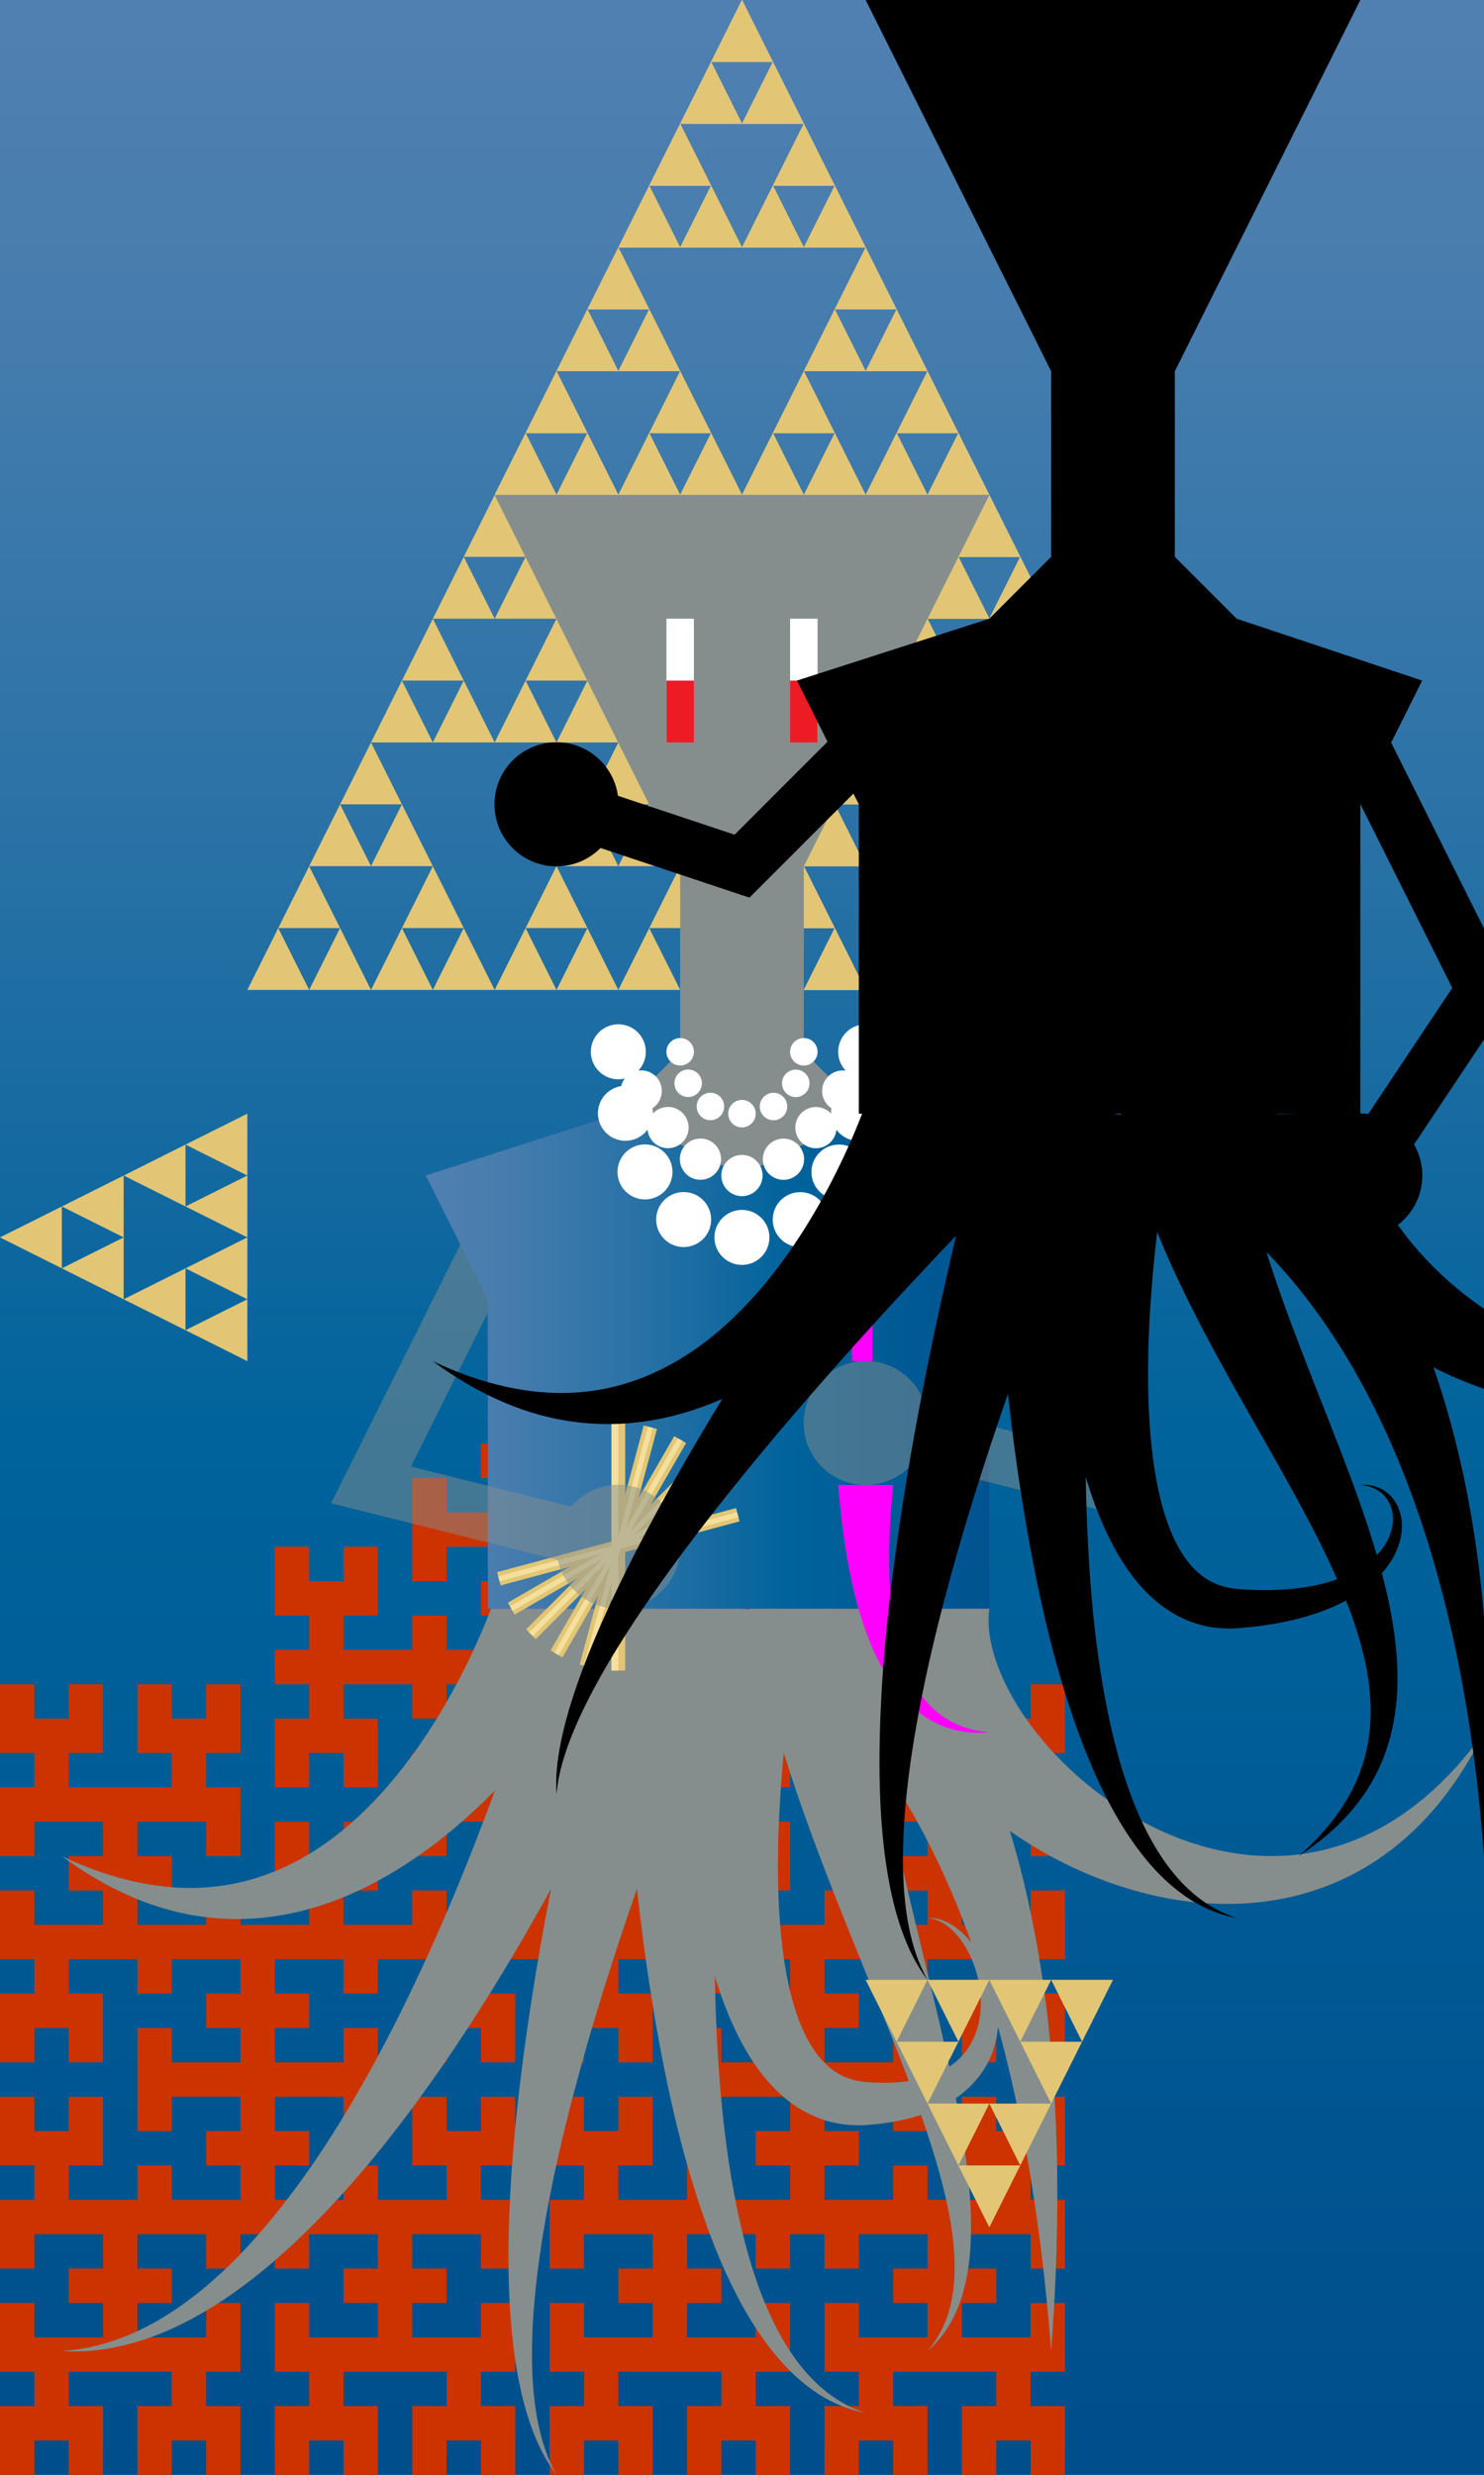 <?xml version="1.0" encoding="utf-8"?>
<!-- Generator: Adobe Illustrator 15.0.0, SVG Export Plug-In  -->
<!DOCTYPE svg PUBLIC "-//W3C//DTD SVG 1.1//EN" "http://www.w3.org/Graphics/SVG/1.1/DTD/svg11.dtd">
<svg version="1.1"
	 xmlns="http://www.w3.org/2000/svg" xmlns:xlink="http://www.w3.org/1999/xlink" xmlns:a="http://ns.adobe.com/AdobeSVGViewerExtensions/3.0/"
	 x="0px" y="0px" width="216px" height="360px" viewBox="0 28.8 216 360"
	 overflow="visible" enable-background="new 0 28.8 216 360" xml:space="preserve">
<defs>
</defs>
<filter  filterUnits="objectBoundingBox" id="shadow">
	<feGaussianBlur  stdDeviation="2" result="blur" in="SourceAlpha"></feGaussianBlur>
	<feOffset  dy="1" dx="0" result="offsetBlurredAlpha" in="blur"></feOffset>
	<feMerge>
		<feMergeNode  in="offsetBlurredAlpha"></feMergeNode>
		<feMergeNode  in="SourceGraphic"></feMergeNode>
	</feMerge>
</filter>
<filter  id="AI_GaussianBlur_4">
	<feGaussianBlur  stdDeviation="4"></feGaussianBlur>
</filter>
<g>
	<linearGradient id="SVGID_1_" gradientUnits="userSpaceOnUse" x1="107.999" y1="28.8" x2="107.999" y2="388.8">
		<stop  offset="0" style="stop-color:#5080B1"/>
		<stop  offset="0.118" style="stop-color:#477DAE"/>
		<stop  offset="0.314" style="stop-color:#2D73A7"/>
		<stop  offset="0.562" style="stop-color:#04649C"/>
		<stop  offset="0.584" style="stop-color:#00639B"/>
		<stop  offset="1" style="stop-color:#004E8C"/>
	</linearGradient>
	<rect y="28.8" fill="url(#SVGID_1_)" width="216" height="360"/>
	<linearGradient id="SVGID_2_" gradientUnits="userSpaceOnUse" x1="107.999" y1="28.8" x2="107.999" y2="388.8">
		<stop  offset="0" style="stop-color:#5080B1"/>
		<stop  offset="0.118" style="stop-color:#477DAE"/>
		<stop  offset="0.314" style="stop-color:#2D73A7"/>
		<stop  offset="0.562" style="stop-color:#04649C"/>
		<stop  offset="0.584" style="stop-color:#00639B"/>
		<stop  offset="1" style="stop-color:#004E8C"/>
	</linearGradient>
	<rect y="28.8" fill="url(#SVGID_2_)" width="216" height="360"/>
</g>
<polygon fill-rule="evenodd" clip-rule="evenodd" fill="#CC3300" points="75,232.8 80,232.8 80,238.8 85,238.8 85,243.8 80,243.8 
	80,248.8 90,248.8 90,243.8 95,243.8 95,258.8 90,258.8 90,253.8 80,253.8 80,258.8 85,258.8 85,263.8 80,263.8 80,268.8 90,268.8 
	90,263.8 95,263.8 95,268.8 105,268.8 105,263.8 100,263.8 100,253.8 105,253.8 105,258.8 110,258.8 110,253.8 115,253.8 115,263.8 
	110,263.8 110,268.8 115,268.8 115,273.8 110,273.8 110,278.8 115,278.8 115,288.8 110,288.8 110,283.8 105,283.8 105,288.8 
	100,288.8 100,278.8 105,278.8 105,273.8 95,273.8 95,278.8 90,278.8 90,273.8 80,273.8 80,278.8 85,278.8 85,283.8 80,283.8 
	80,288.8 90,288.8 90,283.8 95,283.8 95,298.8 90,298.8 90,293.8 80,293.8 80,298.8 85,298.8 85,303.8 80,303.8 80,308.8 90,308.8 
	90,303.8 95,303.8 95,308.8 105,308.8 105,303.8 100,303.8 100,293.8 105,293.8 105,298.8 110,298.8 110,293.8 115,293.8 115,303.8 
	110,303.8 110,308.8 120,308.8 120,303.8 125,303.8 125,308.8 135,308.8 135,303.8 130,303.8 130,298.8 135,298.8 135,293.8 
	125,293.8 125,298.8 120,298.8 120,288.8 125,288.8 125,283.8 120,283.8 120,273.8 125,273.8 125,278.8 130,278.8 130,273.8 
	135,273.8 135,283.8 130,283.8 130,288.8 145,288.8 145,283.8 140,283.8 140,273.8 145,273.8 145,278.8 150,278.8 150,273.8 
	155,273.8 155,283.8 150,283.8 150,288.8 155,288.8 155,298.8 150,298.8 150,293.8 140,293.8 140,298.8 145,298.8 145,303.8 
	140,303.8 140,308.8 150,308.8 150,303.8 155,303.8 155,313.8 150,313.8 150,318.8 155,318.8 155,328.8 150,328.8 150,323.8 
	145,323.8 145,328.8 140,328.8 140,318.8 145,318.8 145,313.8 135,313.8 135,318.8 130,318.8 130,313.8 120,313.8 120,318.8 
	125,318.8 125,323.8 120,323.8 120,328.8 130,328.8 130,323.8 135,323.8 135,338.8 130,338.8 130,333.8 120,333.8 120,338.8 
	125,338.8 125,343.8 120,343.8 120,348.8 130,348.8 130,343.8 135,343.8 135,348.8 145,348.8 145,343.8 140,343.8 140,333.8 
	145,333.8 145,338.8 150,338.8 150,333.8 155,333.8 155,343.8 150,343.8 150,348.8 155,348.8 155,358.8 150,358.8 150,353.8 
	140,353.8 140,358.8 145,358.8 145,363.8 140,363.8 140,368.8 150,368.8 150,363.8 155,363.8 155,373.8 150,373.8 150,378.8 
	155,378.8 155,388.8 150,388.8 150,383.8 145,383.8 145,388.8 140,388.8 140,378.8 145,378.8 145,373.8 130,373.8 130,378.8 
	135,378.8 135,388.8 130,388.8 130,383.8 125,383.8 125,388.8 120,388.8 120,378.8 125,378.8 125,373.8 120,373.8 120,363.8 
	125,363.8 125,368.8 135,368.8 135,363.8 130,363.8 130,358.8 135,358.8 135,353.8 125,353.8 125,358.8 120,358.8 120,353.8 
	115,353.8 115,358.8 110,358.8 110,353.8 100,353.8 100,358.8 105,358.8 105,363.8 100,363.8 100,368.8 110,368.8 110,363.8 
	115,363.8 115,373.8 110,373.8 110,378.8 115,378.8 115,388.8 110,388.8 110,383.8 105,383.8 105,388.8 100,388.8 100,378.8 
	105,378.8 105,373.8 90,373.8 90,378.8 95,378.8 95,388.8 90,388.8 90,383.8 85,383.8 85,388.8 80,388.8 80,378.8 85,378.8 
	85,373.8 80,373.8 80,363.8 85,363.8 85,368.8 95,368.8 95,363.8 90,363.8 90,358.8 95,358.8 95,353.8 85,353.8 85,358.8 80,358.8 
	80,348.8 85,348.8 85,343.8 80,343.8 80,333.8 85,333.8 85,338.8 90,338.8 90,333.8 95,333.8 95,343.8 90,343.8 90,348.8 100,348.8 
	100,343.8 105,343.8 105,348.8 115,348.8 115,343.8 110,343.8 110,338.8 115,338.8 115,333.8 105,333.8 105,338.8 100,338.8 
	100,323.8 105,323.8 105,328.8 115,328.8 115,323.8 110,323.8 110,318.8 115,318.8 115,313.8 105,313.8 105,318.8 100,318.8 
	100,313.8 90,313.8 90,318.8 95,318.8 95,328.8 90,328.8 90,323.8 85,323.8 85,328.8 80,328.8 80,318.8 85,318.8 85,313.8 70,313.8 
	70,318.8 75,318.8 75,328.8 70,328.8 70,323.8 65,323.8 65,328.8 60,328.8 60,318.8 65,318.8 65,313.8 55,313.8 55,318.8 50,318.8 
	50,313.8 40,313.8 40,318.8 45,318.8 45,323.8 40,323.8 40,328.8 50,328.8 50,323.8 55,323.8 55,338.8 50,338.8 50,333.8 40,333.8 
	40,338.8 45,338.8 45,343.8 40,343.8 40,348.8 50,348.8 50,343.8 55,343.8 55,348.8 65,348.8 65,343.8 60,343.8 60,333.8 65,333.8 
	65,338.8 70,338.8 70,333.8 75,333.8 75,343.8 70,343.8 70,348.8 75,348.8 75,358.8 70,358.8 70,353.8 60,353.8 60,358.8 65,358.8 
	65,363.8 60,363.8 60,368.8 70,368.8 70,363.8 75,363.8 75,373.8 70,373.8 70,378.8 75,378.8 75,388.8 70,388.8 70,383.8 65,383.8 
	65,388.8 60,388.8 60,378.8 65,378.8 65,373.8 50,373.8 50,378.8 55,378.8 55,388.8 50,388.8 50,383.8 45,383.8 45,388.8 40,388.8 
	40,378.8 45,378.8 45,373.8 40,373.8 40,363.8 45,363.8 45,368.8 55,368.8 55,363.8 50,363.8 50,358.8 55,358.8 55,353.8 45,353.8 
	45,358.8 40,358.8 40,353.8 35,353.8 35,358.8 30,358.8 30,353.8 20,353.8 20,358.8 25,358.8 25,363.8 20,363.8 20,368.8 30,368.8 
	30,363.8 35,363.8 35,373.8 30,373.8 30,378.8 35,378.8 35,388.8 30,388.8 30,383.8 25,383.8 25,388.8 20,388.8 20,378.8 25,378.8 
	25,373.8 10,373.8 10,378.8 15,378.8 15,388.8 10,388.8 10,383.8 5,383.8 5,388.8 0,388.8 0,378.8 5,378.8 5,373.8 0,373.8 0,363.8 
	5,363.8 5,368.8 15,368.8 15,363.8 10,363.8 10,358.8 15,358.8 15,353.8 5,353.8 5,358.8 0,358.8 0,348.8 5,348.8 5,343.8 0,343.8 
	0,333.8 5,333.8 5,338.8 10,338.8 10,333.8 15,333.8 15,343.8 10,343.8 10,348.8 20,348.8 20,343.8 25,343.8 25,348.8 35,348.8 
	35,343.8 30,343.8 30,338.8 35,338.8 35,333.8 25,333.8 25,338.8 20,338.8 20,323.8 25,323.8 25,328.8 35,328.8 35,323.8 30,323.8 
	30,318.8 35,318.8 35,313.8 25,313.8 25,318.8 20,318.8 20,313.8 10,313.8 10,318.8 15,318.8 15,328.8 10,328.8 10,323.8 5,323.8 
	5,328.8 0,328.8 0,318.8 5,318.8 5,313.8 0,313.8 0,303.8 5,303.8 5,308.8 15,308.8 15,303.8 10,303.8 10,298.8 15,298.8 15,293.8 
	5,293.8 5,298.8 0,298.8 0,288.8 5,288.8 5,283.8 0,283.8 0,273.8 5,273.8 5,278.8 10,278.8 10,273.8 15,273.8 15,283.8 10,283.8 
	10,288.8 25,288.8 25,283.8 20,283.8 20,273.8 25,273.8 25,278.8 30,278.8 30,273.8 35,273.8 35,283.8 30,283.8 30,288.8 35,288.8 
	35,298.8 30,298.8 30,293.8 20,293.8 20,298.8 25,298.8 25,303.8 20,303.8 20,308.8 30,308.8 30,303.8 35,303.8 35,308.8 45,308.8 
	45,303.8 40,303.8 40,293.8 45,293.8 45,298.8 50,298.8 50,293.8 55,293.8 55,303.8 50,303.8 50,308.8 60,308.8 60,303.8 65,303.8 
	65,308.8 75,308.8 75,303.8 70,303.8 70,298.8 75,298.8 75,293.8 65,293.8 65,298.8 60,298.8 60,283.8 65,283.8 65,288.8 75,288.8 
	75,283.8 70,283.8 70,278.8 75,278.8 75,273.8 65,273.8 65,278.8 60,278.8 60,273.8 50,273.8 50,278.8 55,278.8 55,288.8 50,288.8 
	50,283.8 45,283.8 45,288.8 40,288.8 40,278.8 45,278.8 45,273.8 40,273.8 40,268.8 45,268.8 45,263.8 40,263.8 40,253.8 45,253.8 
	45,258.8 50,258.8 50,253.8 55,253.8 55,263.8 50,263.8 50,268.8 60,268.8 60,263.8 65,263.8 65,268.8 75,268.8 75,263.8 70,263.8 
	70,258.8 75,258.8 75,253.8 65,253.8 65,258.8 60,258.8 60,243.8 65,243.8 65,248.8 75,248.8 75,243.8 70,243.8 70,238.8 75,238.8 
	75,232.8 "/>
<g>
	<g>
		<g>
			<g>
				<polygon fill="#E2C675" points="49.5,145.8 54,136.8 58.5,145.8 				"/>
				<polygon fill="#E2C675" points="54,154.8 58.5,145.8 63,154.8 				"/>
				<polygon fill="#E2C675" points="45,154.8 49.5,145.8 54,154.8 				"/>
			</g>
			<g>
				<polygon fill="#E2C675" points="58.5,163.8 63,154.8 67.5,163.8 				"/>
				<polygon fill="#E2C675" points="63,172.8 67.5,163.8 72,172.8 				"/>
				<polygon fill="#E2C675" points="54,172.8 58.5,163.8 63,172.8 				"/>
			</g>
			<g>
				<polygon fill="#E2C675" points="40.5,163.8 45,154.8 49.5,163.8 				"/>
				<polygon fill="#E2C675" points="45,172.8 49.5,163.8 54,172.8 				"/>
				<polygon fill="#E2C675" points="36,172.8 40.5,163.8 45,172.8 				"/>
			</g>
			<g>
				<polygon fill="#E2C675" points="85.5,145.8 90,136.8 94.5,145.8 				"/>
				<polygon fill="#E2C675" points="90,154.8 94.5,145.8 99,154.8 				"/>
				<polygon fill="#E2C675" points="81,154.8 85.5,145.8 90,154.8 				"/>
			</g>
			<g>
				<polygon fill="#E2C675" points="94.5,163.8 99,154.8 103.5,163.8 				"/>
				<polygon fill="#E2C675" points="99,172.8 103.5,163.8 108,172.8 				"/>
				<polygon fill="#E2C675" points="90,172.8 94.5,163.8 99,172.8 				"/>
			</g>
			<g>
				<polygon fill="#E2C675" points="76.5,163.8 81,154.8 85.5,163.8 				"/>
				<polygon fill="#E2C675" points="81,172.8 85.5,163.8 90,172.8 				"/>
				<polygon fill="#E2C675" points="72,172.8 76.5,163.8 81,172.8 				"/>
			</g>
			<g>
				<polygon fill="#E2C675" points="67.5,109.8 72,100.8 76.5,109.8 				"/>
				<polygon fill="#E2C675" points="72,118.8 76.5,109.8 81,118.8 				"/>
				<polygon fill="#E2C675" points="63,118.8 67.5,109.8 72,118.8 				"/>
			</g>
			<g>
				<polygon fill="#E2C675" points="76.5,127.8 81,118.8 85.5,127.8 				"/>
				<polygon fill="#E2C675" points="81,136.8 85.5,127.8 90,136.8 				"/>
				<polygon fill="#E2C675" points="72,136.8 76.5,127.8 81,136.8 				"/>
			</g>
			<g>
				<polygon fill="#E2C675" points="58.5,127.8 63,118.8 67.5,127.8 				"/>
				<polygon fill="#E2C675" points="63,136.8 67.5,127.8 72,136.8 				"/>
				<polygon fill="#E2C675" points="54,136.8 58.5,127.8 63,136.8 				"/>
			</g>
		</g>
		<g>
			<g>
				<g>
					<polygon fill="#E2C675" points="85.5,73.8 90,64.8 94.5,73.8 					"/>
					<polygon fill="#E2C675" points="90,82.8 94.5,73.8 99,82.8 					"/>
					<polygon fill="#E2C675" points="81,82.8 85.5,73.8 90,82.8 					"/>
				</g>
				<g>
					<polygon fill="#E2C675" points="94.5,91.8 99,82.8 103.5,91.8 					"/>
					<polygon fill="#E2C675" points="99,100.8 103.5,91.8 108,100.8 					"/>
					<polygon fill="#E2C675" points="90,100.8 94.5,91.8 99,100.8 					"/>
				</g>
				<g>
					<polygon fill="#E2C675" points="76.5,91.8 81,82.8 85.5,91.8 					"/>
					<polygon fill="#E2C675" points="81,100.8 85.5,91.8 90,100.8 					"/>
					<polygon fill="#E2C675" points="72,100.8 76.5,91.8 81,100.8 					"/>
				</g>
				<g>
					<polygon fill="#E2C675" points="121.5,73.8 126,64.8 130.5,73.8 					"/>
					<polygon fill="#E2C675" points="126,82.8 130.5,73.8 135,82.8 					"/>
					<polygon fill="#E2C675" points="117,82.8 121.5,73.8 126,82.8 					"/>
				</g>
				<g>
					<polygon fill="#E2C675" points="130.5,91.8 135,82.8 139.5,91.8 					"/>
					<polygon fill="#E2C675" points="135,100.8 139.5,91.8 144,100.8 					"/>
					<polygon fill="#E2C675" points="126,100.8 130.5,91.8 135,100.8 					"/>
				</g>
				<g>
					<polygon fill="#E2C675" points="112.5,91.8 117,82.8 121.5,91.8 					"/>
					<polygon fill="#E2C675" points="117,100.8 121.5,91.8 126,100.8 					"/>
					<polygon fill="#E2C675" points="108,100.8 112.5,91.8 117,100.8 					"/>
				</g>
				<g>
					<polygon fill="#E2C675" points="103.5,37.8 108,28.8 112.5,37.8 					"/>
					<polygon fill="#E2C675" points="108,46.8 112.5,37.8 117,46.8 					"/>
					<polygon fill="#E2C675" points="99,46.8 103.5,37.8 108,46.8 					"/>
				</g>
				<g>
					<polygon fill="#E2C675" points="112.5,55.8 117,46.8 121.5,55.8 					"/>
					<polygon fill="#E2C675" points="117,64.8 121.5,55.8 126,64.8 					"/>
					<polygon fill="#E2C675" points="108,64.8 112.5,55.8 117,64.8 					"/>
				</g>
				<g>
					<polygon fill="#E2C675" points="94.5,55.8 99,46.8 103.5,55.8 					"/>
					<polygon fill="#E2C675" points="99,64.8 103.5,55.8 108,64.8 					"/>
					<polygon fill="#E2C675" points="90,64.8 94.5,55.8 99,64.8 					"/>
				</g>
			</g>
			<g>
				<g>
					<polygon fill="#E2C675" points="85.5,73.8 90,64.8 94.5,73.8 					"/>
					<polygon fill="#E2C675" points="90,82.8 94.5,73.8 99,82.8 					"/>
					<polygon fill="#E2C675" points="81,82.8 85.5,73.8 90,82.8 					"/>
				</g>
				<g>
					<polygon fill="#E2C675" points="94.5,91.8 99,82.8 103.5,91.8 					"/>
					<polygon fill="#E2C675" points="99,100.8 103.5,91.8 108,100.8 					"/>
					<polygon fill="#E2C675" points="90,100.8 94.5,91.8 99,100.8 					"/>
				</g>
				<g>
					<polygon fill="#E2C675" points="76.5,91.8 81,82.8 85.5,91.8 					"/>
					<polygon fill="#E2C675" points="81,100.8 85.5,91.8 90,100.8 					"/>
					<polygon fill="#E2C675" points="72,100.8 76.5,91.8 81,100.8 					"/>
				</g>
				<g>
					<polygon fill="#E2C675" points="121.5,73.8 126,64.8 130.5,73.8 					"/>
					<polygon fill="#E2C675" points="126,82.8 130.5,73.8 135,82.8 					"/>
					<polygon fill="#E2C675" points="117,82.8 121.5,73.8 126,82.8 					"/>
				</g>
				<g>
					<polygon fill="#E2C675" points="130.5,91.8 135,82.8 139.5,91.8 					"/>
					<polygon fill="#E2C675" points="135,100.8 139.5,91.8 144,100.8 					"/>
					<polygon fill="#E2C675" points="126,100.8 130.5,91.8 135,100.8 					"/>
				</g>
				<g>
					<polygon fill="#E2C675" points="112.5,91.8 117,82.8 121.5,91.8 					"/>
					<polygon fill="#E2C675" points="117,100.8 121.5,91.8 126,100.8 					"/>
					<polygon fill="#E2C675" points="108,100.8 112.5,91.8 117,100.8 					"/>
				</g>
				<g>
					<polygon fill="#E2C675" points="103.5,37.8 108,28.8 112.5,37.8 					"/>
					<polygon fill="#E2C675" points="108,46.8 112.5,37.8 117,46.8 					"/>
					<polygon fill="#E2C675" points="99,46.8 103.5,37.8 108,46.8 					"/>
				</g>
				<g>
					<polygon fill="#E2C675" points="112.5,55.8 117,46.8 121.5,55.8 					"/>
					<polygon fill="#E2C675" points="117,64.8 121.5,55.8 126,64.8 					"/>
					<polygon fill="#E2C675" points="108,64.8 112.5,55.8 117,64.8 					"/>
				</g>
				<g>
					<polygon fill="#E2C675" points="94.5,55.8 99,46.8 103.5,55.8 					"/>
					<polygon fill="#E2C675" points="99,64.8 103.5,55.8 108,64.8 					"/>
					<polygon fill="#E2C675" points="90,64.8 94.5,55.8 99,64.8 					"/>
				</g>
			</g>
			<g>
				<g>
					<polygon fill="#E2C675" points="85.5,73.8 90,64.8 94.5,73.8 					"/>
					<polygon fill="#E2C675" points="90,82.8 94.5,73.8 99,82.8 					"/>
					<polygon fill="#E2C675" points="81,82.8 85.5,73.8 90,82.8 					"/>
				</g>
				<g>
					<polygon fill="#E2C675" points="94.5,91.8 99,82.8 103.5,91.8 					"/>
					<polygon fill="#E2C675" points="99,100.8 103.5,91.8 108,100.8 					"/>
					<polygon fill="#E2C675" points="90,100.8 94.5,91.8 99,100.8 					"/>
				</g>
				<g>
					<polygon fill="#E2C675" points="76.5,91.8 81,82.8 85.5,91.8 					"/>
					<polygon fill="#E2C675" points="81,100.8 85.5,91.8 90,100.8 					"/>
					<polygon fill="#E2C675" points="72,100.8 76.5,91.8 81,100.8 					"/>
				</g>
				<g>
					<polygon fill="#E2C675" points="121.5,73.8 126,64.8 130.5,73.8 					"/>
					<polygon fill="#E2C675" points="126,82.8 130.5,73.8 135,82.8 					"/>
					<polygon fill="#E2C675" points="117,82.8 121.5,73.8 126,82.8 					"/>
				</g>
				<g>
					<polygon fill="#E2C675" points="130.5,91.8 135,82.8 139.5,91.8 					"/>
					<polygon fill="#E2C675" points="135,100.8 139.5,91.8 144,100.8 					"/>
					<polygon fill="#E2C675" points="126,100.8 130.5,91.8 135,100.8 					"/>
				</g>
				<g>
					<polygon fill="#E2C675" points="112.5,91.8 117,82.8 121.5,91.8 					"/>
					<polygon fill="#E2C675" points="117,100.8 121.5,91.8 126,100.8 					"/>
					<polygon fill="#E2C675" points="108,100.8 112.5,91.8 117,100.8 					"/>
				</g>
				<g>
					<polygon fill="#E2C675" points="103.5,37.8 108,28.8 112.5,37.8 					"/>
					<polygon fill="#E2C675" points="108,46.8 112.5,37.8 117,46.8 					"/>
					<polygon fill="#E2C675" points="99,46.8 103.5,37.8 108,46.8 					"/>
				</g>
				<g>
					<polygon fill="#E2C675" points="112.5,55.8 117,46.8 121.5,55.8 					"/>
					<polygon fill="#E2C675" points="117,64.8 121.5,55.8 126,64.8 					"/>
					<polygon fill="#E2C675" points="108,64.8 112.5,55.8 117,64.8 					"/>
				</g>
				<g>
					<polygon fill="#E2C675" points="94.5,55.8 99,46.8 103.5,55.8 					"/>
					<polygon fill="#E2C675" points="99,64.8 103.5,55.8 108,64.8 					"/>
					<polygon fill="#E2C675" points="90,64.8 94.5,55.8 99,64.8 					"/>
				</g>
			</g>
		</g>
		<g>
			<g>
				<g>
					<polygon fill="#E2C675" points="121.5,145.8 126,136.8 130.5,145.8 					"/>
					<polygon fill="#E2C675" points="126,154.8 130.5,145.8 135,154.8 					"/>
					<polygon fill="#E2C675" points="117,154.8 121.5,145.8 126,154.8 					"/>
				</g>
				<g>
					<polygon fill="#E2C675" points="130.5,163.8 135,154.8 139.5,163.8 					"/>
					<polygon fill="#E2C675" points="135,172.8 139.5,163.8 144,172.8 					"/>
					<polygon fill="#E2C675" points="126,172.8 130.5,163.8 135,172.8 					"/>
				</g>
				<g>
					<polygon fill="#E2C675" points="112.5,163.8 117,154.8 121.5,163.8 					"/>
					<polygon fill="#E2C675" points="117,172.8 121.5,163.8 126,172.8 					"/>
					<polygon fill="#E2C675" points="108,172.8 112.5,163.8 117,172.8 					"/>
				</g>
				<g>
					<polygon fill="#E2C675" points="157.5,145.8 162,136.8 166.5,145.8 					"/>
					<polygon fill="#E2C675" points="162,154.8 166.5,145.8 171,154.8 					"/>
					<polygon fill="#E2C675" points="153,154.8 157.5,145.8 162,154.8 					"/>
				</g>
				<g>
					<polygon fill="#E2C675" points="166.5,163.8 171,154.8 175.5,163.8 					"/>
					<polygon fill="#E2C675" points="171,172.8 175.5,163.8 180,172.8 					"/>
					<polygon fill="#E2C675" points="162,172.8 166.5,163.8 171,172.8 					"/>
				</g>
				<g>
					<polygon fill="#E2C675" points="148.5,163.8 153,154.8 157.5,163.8 					"/>
					<polygon fill="#E2C675" points="153,172.8 157.5,163.8 162,172.8 					"/>
					<polygon fill="#E2C675" points="144,172.8 148.5,163.8 153,172.8 					"/>
				</g>
				<g>
					<polygon fill="#E2C675" points="139.5,109.8 144,100.8 148.5,109.8 					"/>
					<polygon fill="#E2C675" points="144,118.8 148.5,109.8 153,118.8 					"/>
					<polygon fill="#E2C675" points="135,118.8 139.5,109.8 144,118.8 					"/>
				</g>
				<g>
					<polygon fill="#E2C675" points="148.5,127.8 153,118.8 157.5,127.8 					"/>
					<polygon fill="#E2C675" points="153,136.8 157.5,127.8 162,136.8 					"/>
					<polygon fill="#E2C675" points="144,136.8 148.5,127.8 153,136.8 					"/>
				</g>
				<g>
					<polygon fill="#E2C675" points="130.5,127.8 135,118.8 139.5,127.8 					"/>
					<polygon fill="#E2C675" points="135,136.8 139.5,127.8 144,136.8 					"/>
					<polygon fill="#E2C675" points="126,136.8 130.5,127.8 135,136.8 					"/>
				</g>
			</g>
			<g>
				<g>
					<polygon fill="#E2C675" points="121.5,145.8 126,136.8 130.5,145.8 					"/>
					<polygon fill="#E2C675" points="126,154.8 130.5,145.8 135,154.8 					"/>
					<polygon fill="#E2C675" points="117,154.8 121.5,145.8 126,154.8 					"/>
				</g>
				<g>
					<polygon fill="#E2C675" points="130.5,163.8 135,154.8 139.5,163.8 					"/>
					<polygon fill="#E2C675" points="135,172.8 139.5,163.8 144,172.8 					"/>
					<polygon fill="#E2C675" points="126,172.8 130.5,163.8 135,172.8 					"/>
				</g>
				<g>
					<polygon fill="#E2C675" points="112.5,163.8 117,154.8 121.5,163.8 					"/>
					<polygon fill="#E2C675" points="117,172.8 121.5,163.8 126,172.8 					"/>
					<polygon fill="#E2C675" points="108,172.8 112.5,163.8 117,172.8 					"/>
				</g>
				<g>
					<polygon fill="#E2C675" points="157.5,145.8 162,136.8 166.5,145.8 					"/>
					<polygon fill="#E2C675" points="162,154.8 166.5,145.8 171,154.8 					"/>
					<polygon fill="#E2C675" points="153,154.8 157.5,145.8 162,154.8 					"/>
				</g>
				<g>
					<polygon fill="#E2C675" points="166.5,163.8 171,154.8 175.5,163.8 					"/>
					<polygon fill="#E2C675" points="171,172.8 175.5,163.8 180,172.8 					"/>
					<polygon fill="#E2C675" points="162,172.8 166.5,163.8 171,172.8 					"/>
				</g>
				<g>
					<polygon fill="#E2C675" points="148.5,163.8 153,154.8 157.5,163.8 					"/>
					<polygon fill="#E2C675" points="153,172.8 157.5,163.8 162,172.8 					"/>
					<polygon fill="#E2C675" points="144,172.8 148.5,163.8 153,172.8 					"/>
				</g>
				<g>
					<polygon fill="#E2C675" points="139.5,109.8 144,100.8 148.5,109.8 					"/>
					<polygon fill="#E2C675" points="144,118.8 148.5,109.8 153,118.8 					"/>
					<polygon fill="#E2C675" points="135,118.8 139.5,109.8 144,118.8 					"/>
				</g>
				<g>
					<polygon fill="#E2C675" points="148.5,127.8 153,118.8 157.5,127.8 					"/>
					<polygon fill="#E2C675" points="153,136.8 157.5,127.8 162,136.8 					"/>
					<polygon fill="#E2C675" points="144,136.8 148.5,127.8 153,136.8 					"/>
				</g>
				<g>
					<polygon fill="#E2C675" points="130.5,127.8 135,118.8 139.5,127.8 					"/>
					<polygon fill="#E2C675" points="135,136.8 139.5,127.8 144,136.8 					"/>
					<polygon fill="#E2C675" points="126,136.8 130.5,127.8 135,136.8 					"/>
				</g>
			</g>
			<g>
				<g>
					<polygon fill="#E2C675" points="121.5,145.8 126,136.8 130.5,145.8 					"/>
					<polygon fill="#E2C675" points="126,154.8 130.5,145.8 135,154.8 					"/>
					<polygon fill="#E2C675" points="117,154.8 121.5,145.8 126,154.8 					"/>
				</g>
				<g>
					<polygon fill="#E2C675" points="130.5,163.8 135,154.8 139.5,163.8 					"/>
					<polygon fill="#E2C675" points="135,172.8 139.5,163.8 144,172.8 					"/>
					<polygon fill="#E2C675" points="126,172.8 130.5,163.8 135,172.8 					"/>
				</g>
				<g>
					<polygon fill="#E2C675" points="112.5,163.8 117,154.8 121.5,163.8 					"/>
					<polygon fill="#E2C675" points="117,172.8 121.5,163.8 126,172.8 					"/>
					<polygon fill="#E2C675" points="108,172.8 112.5,163.8 117,172.8 					"/>
				</g>
				<g>
					<polygon fill="#E2C675" points="157.5,145.8 162,136.8 166.5,145.8 					"/>
					<polygon fill="#E2C675" points="162,154.8 166.5,145.8 171,154.8 					"/>
					<polygon fill="#E2C675" points="153,154.8 157.5,145.8 162,154.8 					"/>
				</g>
				<g>
					<polygon fill="#E2C675" points="166.5,163.8 171,154.8 175.5,163.8 					"/>
					<polygon fill="#E2C675" points="171,172.8 175.5,163.8 180,172.8 					"/>
					<polygon fill="#E2C675" points="162,172.8 166.5,163.8 171,172.8 					"/>
				</g>
				<g>
					<polygon fill="#E2C675" points="148.5,163.8 153,154.8 157.5,163.8 					"/>
					<polygon fill="#E2C675" points="153,172.8 157.5,163.8 162,172.8 					"/>
					<polygon fill="#E2C675" points="144,172.8 148.5,163.8 153,172.8 					"/>
				</g>
				<g>
					<polygon fill="#E2C675" points="139.5,109.8 144,100.8 148.5,109.8 					"/>
					<polygon fill="#E2C675" points="144,118.8 148.5,109.8 153,118.8 					"/>
					<polygon fill="#E2C675" points="135,118.8 139.5,109.8 144,118.8 					"/>
				</g>
				<g>
					<polygon fill="#E2C675" points="148.5,127.8 153,118.8 157.5,127.8 					"/>
					<polygon fill="#E2C675" points="153,136.8 157.5,127.8 162,136.8 					"/>
					<polygon fill="#E2C675" points="144,136.8 148.5,127.8 153,136.8 					"/>
				</g>
				<g>
					<polygon fill="#E2C675" points="130.5,127.8 135,118.8 139.5,127.8 					"/>
					<polygon fill="#E2C675" points="135,136.8 139.5,127.8 144,136.8 					"/>
					<polygon fill="#E2C675" points="126,136.8 130.5,127.8 135,136.8 					"/>
				</g>
			</g>
		</g>
	</g>
</g>
<g display="none">
	<g display="inline">
		<circle fill="#FF0000" cx="90" cy="64.8" r="3"/>
		<circle fill="#FF0000" cx="126" cy="64.8" r="3"/>
		<path fill="#FF0000" d="M108,31.8c-1.654,0-3-1.346-3-3s1.346-3,3-3c1.654,0,3,1.346,3,3S109.654,31.8,108,31.8z"/>
		<circle fill="#FF0000" cx="180" cy="172.8" r="3"/>
		<circle fill="#FF0000" cx="162" cy="136.8" r="3"/>
		<circle fill="#FF0000" cx="144" cy="100.8" r="3"/>
		<path fill="#FF0000" d="M108,103.8c-1.654,0-3-1.346-3-3s1.346-3,3-3c1.654,0,3,1.346,3,3S109.654,103.8,108,103.8z"/>
		<circle fill="#FF0000" cx="72" cy="100.8" r="3"/>
		<circle fill="#FF0000" cx="54" cy="136.8" r="3"/>
		<circle fill="#FF0000" cx="90" cy="136.8" r="3"/>
		<circle fill="#FF0000" cx="36" cy="172.8" r="3"/>
		<circle fill="#FF0000" cx="72" cy="172.8" r="3"/>
		<path fill="#FF0000" d="M108,175.8c-1.654,0-3-1.346-3-3s1.346-3,3-3c1.654,0,3,1.346,3,3S109.654,175.8,108,175.8z"/>
		<circle fill="#FF0000" cx="144" cy="172.8" r="3"/>
		<circle fill="#FF0000" cx="126" cy="136.8" r="3"/>
	</g>
</g>
<g>
	<g>
		<path fill="#858E8D" d="M89.256,266.383c-0.591,1.114-1.108,1.967-1.669,2.896c-0.553,0.908-1.115,1.794-1.686,2.671
			c-1.144,1.75-2.326,3.457-3.551,5.131c-2.449,3.345-5.064,6.558-7.869,9.614c-5.608,6.088-12.001,11.642-19.427,15.676
			c-3.702,2.006-7.667,3.598-11.776,4.552c-4.104,0.963-8.344,1.26-12.444,0.851c-4.105-0.399-8.05-1.491-11.697-3.065
			c-3.654-1.57-7.021-3.607-10.136-5.908c6.97,3.338,14.618,5.211,21.865,4.474c7.259-0.673,13.804-3.896,19.221-8.407
			c5.447-4.52,9.911-10.231,13.667-16.366c1.875-3.074,3.574-6.27,5.098-9.534c0.763-1.631,1.481-3.281,2.148-4.935
			c0.333-0.827,0.653-1.655,0.955-2.477c0.291-0.8,0.607-1.686,0.791-2.338L89.256,266.383z"/>
		<path fill="#858E8D" d="M107.463,265.863c-2.103,4.761-4.163,9.765-6.142,14.713c-1.982,4.969-3.901,9.971-5.747,14.999
			c-3.689,10.059-7.106,20.224-10.075,30.511c-2.948,10.287-5.506,20.703-7,31.276c-0.729,5.283-1.195,10.613-1.039,15.94
			c0.085,2.661,0.324,5.323,0.854,7.94c0.531,2.611,1.347,5.193,2.686,7.557c-1.653-2.155-2.857-4.665-3.77-7.257
			c-0.915-2.599-1.541-5.296-2.009-8.013c-0.921-5.443-1.205-10.971-1.212-16.475c0.022-11.02,1.15-21.982,2.689-32.85
			c1.56-10.871,3.588-21.659,5.909-32.384c1.162-5.363,2.401-10.709,3.713-16.044c1.323-5.354,2.675-10.617,4.217-16.042
			L107.463,265.863z"/>
		<path fill="#858E8D" d="M107.975,254.471c-0.753,5.329-1.37,10.917-1.905,16.418c-0.532,5.525-0.971,11.066-1.31,16.613
			c-0.67,11.095-0.96,22.219-0.599,33.309c0.396,11.073,1.343,22.173,3.936,32.891c1.326,5.335,3.073,10.599,5.802,15.356
			c1.369,2.367,3.002,4.598,5.009,6.483c1.998,1.885,4.4,3.398,7.093,4.259c-2.78-0.493-5.461-1.701-7.805-3.389
			c-2.354-1.684-4.392-3.802-6.163-6.097c-3.54-4.619-6.101-9.884-8.222-15.243c-4.185-10.777-6.676-22.062-8.604-33.354
			c-1.891-11.313-3.115-22.709-3.947-34.124c-0.413-5.71-0.722-11.426-0.934-17.152c-0.205-5.751-0.342-11.412-0.301-17.312
			L107.975,254.471z"/>
		<path fill="#858E8D" d="M116.933,263.896c-0.459,2.278-0.879,4.81-1.257,7.25c-0.378,2.466-0.718,4.943-1.018,7.424
			c-0.599,4.963-1.042,9.942-1.271,14.904c-0.224,4.959-0.239,9.909,0.116,14.758c0.363,4.832,1.078,9.622,2.575,13.868
			c1.503,4.241,3.842,7.779,7.402,9.021c0.446,0.162,0.914,0.293,1.401,0.386c0.242,0.051,0.49,0.087,0.742,0.119l0.356,0.044
			l0.483,0.031c1.16,0.079,2.362,0.101,3.521,0.045c2.326-0.109,4.6-0.527,6.599-1.435c1.995-0.9,3.687-2.335,4.762-4.28
			c1.086-1.935,1.532-4.321,1.391-6.726c-0.142-2.406-0.826-4.85-2.046-7.017c-0.614-1.079-1.368-2.095-2.307-2.924
			c-0.932-0.822-2.085-1.469-3.385-1.566c1.301-0.096,2.616,0.392,3.724,1.118c1.119,0.729,2.077,1.689,2.901,2.744
			c1.64,2.125,2.779,4.644,3.342,7.342c0.555,2.689,0.504,5.637-0.543,8.416c-1.021,2.786-3.123,5.217-5.63,6.812
			c-2.509,1.622-5.315,2.547-8.089,3.093c-1.398,0.275-2.773,0.453-4.19,0.564l-0.483,0.039l-0.609,0.023
			c-0.393,0.01-0.788,0.012-1.186-0.008c-0.796-0.029-1.603-0.122-2.404-0.277c-3.237-0.586-6.281-2.345-8.562-4.535
			c-2.309-2.197-4.01-4.742-5.388-7.315c-2.726-5.183-4.289-10.556-5.5-15.893c-1.188-5.349-1.948-10.701-2.487-16.046
			c-0.533-5.345-0.834-10.682-0.97-16.019c-0.067-2.669-0.091-5.337-0.073-8.012c0.023-2.699,0.068-5.303,0.215-8.145
			L116.933,263.896z"/>
		<path fill="#858E8D" d="M98.532,265.665c-1.192,2.928-2.384,5.636-3.622,8.404c-1.234,2.749-2.497,5.477-3.789,8.188
			c-2.583,5.422-5.276,10.78-8.088,16.077c-5.631,10.585-11.718,20.94-18.531,30.837c-6.833,9.86-14.355,19.375-23.352,27.453
			c-4.506,4.004-9.41,7.643-14.836,10.308C20.921,369.596,14.905,371.193,9,370.8c5.91-0.37,11.422-2.658,16.201-5.823
			c4.804-3.175,8.979-7.191,12.753-11.52c7.52-8.718,13.519-18.675,18.834-28.923c5.293-10.278,9.855-20.945,13.95-31.775
			c2.044-5.417,3.966-10.88,5.769-16.373c0.901-2.746,1.772-5.5,2.608-8.255c0.828-2.738,1.655-5.555,2.354-8.196L98.532,265.665z"
			/>
		<path fill="#858E8D" d="M126,253.744c-0.746,9.156,0.116,18.727,1.689,28.419c1.579,9.691,3.885,19.454,6.267,29.284
			c2.354,9.838,4.913,19.751,6.449,29.964c0.732,5.1,1.222,10.312,0.748,15.521c-0.249,2.595-0.763,5.192-1.751,7.609
			c-0.979,2.413-2.477,4.608-4.402,6.258c1.662-1.921,2.756-4.222,3.333-6.608c0.585-2.392,0.699-4.863,0.571-7.312
			c-0.283-4.908-1.469-9.742-2.893-14.496c-2.914-9.51-6.83-18.776-10.622-28.177c-3.814-9.397-7.63-18.911-10.819-28.861
			c-1.593-4.976-3.025-10.062-4.178-15.307c-1.146-5.219-2.014-10.704-2.393-16.184L126,253.744z"/>
		<path fill="#858E8D" d="M143.999,262.661l-0.028,0.425l-0.015,0.211l-0.011,0.077l-0.028,0.155l-0.015,0.253
			c-0.021,0.34-0.026,0.691-0.017,1.053c0.021,0.724,0.092,1.485,0.23,2.272c0.266,1.575,0.771,3.242,1.453,4.912
			c1.381,3.347,3.48,6.684,6.022,9.741c5.104,6.122,11.919,11.255,19.582,14.286c3.833,1.509,7.895,2.478,12.035,2.701
			c4.137,0.229,8.353-0.309,12.384-1.688c4.036-1.365,7.861-3.573,11.288-6.38c3.433-2.806,6.466-6.192,9.119-9.88
			c-2.012,4.072-4.477,7.986-7.553,11.494c-3.068,3.503-6.769,6.593-11.034,8.882c-4.252,2.301-9.041,3.771-13.957,4.317
			c-4.921,0.557-9.944,0.223-14.804-0.807c-9.735-2.097-18.834-6.743-26.59-13.363c-3.87-3.336-7.423-7.205-10.358-11.833
			c-1.457-2.321-2.761-4.835-3.773-7.608c-0.51-1.384-0.938-2.836-1.272-4.351c-0.166-0.757-0.308-1.53-0.417-2.32l-0.08-0.594
			l-0.066-0.693l-0.094-0.985L143.999,262.661z"/>
		<path fill="#858E8D" d="M121.12,254.798c0.69,0.389,0.988,0.606,1.39,0.879c0.371,0.258,0.713,0.51,1.041,0.762
			c0.656,0.502,1.259,1.004,1.84,1.512c1.157,1.015,2.215,2.05,3.216,3.107c1.996,2.114,3.758,4.312,5.367,6.566
			c3.21,4.511,5.802,9.235,7.981,14.048c4.346,9.638,7.066,19.602,8.887,29.562c1.805,9.97,2.68,19.965,2.959,29.905
			c0.276,9.942-0.056,19.835-0.801,29.66c-0.755-9.824-1.925-19.59-3.675-29.196c-1.75-9.602-4.075-19.052-7.195-28.11
			c-3.122-9.042-7.05-17.728-12.048-25.396c-2.494-3.825-5.263-7.39-8.283-10.48c-1.508-1.543-3.081-2.967-4.683-4.199
			c-0.799-0.614-1.605-1.183-2.391-1.672c-0.392-0.242-0.779-0.468-1.139-0.655c-0.18-0.094-0.353-0.178-0.503-0.244
			c-0.121-0.051-0.35-0.149-0.204-0.044L121.12,254.798z"/>
	</g>
</g>
<polyline fill="#858E8D" points="99,154.8 99,181.8 90,190.8 108,199.8 126,190.8 117,181.8 117,154.8 "/>
<g filter="url(#shadow)">
	<polygon fill="#858E8D" points="101,155.8 108,172.799 115,155.8 	"/>
</g>
<polygon fill="#858E8D" points="72,100.8 108,172.8 144,100.8 "/>
<line fill="none" stroke="#FFFFFF" stroke-width="4" stroke-miterlimit="10" x1="99" y1="118.8" x2="99" y2="136.8"/>
<line fill="none" stroke="#FFFFFF" stroke-width="4" stroke-miterlimit="10" x1="117" y1="136.8" x2="117" y2="118.8"/>
<g>
	<polygon fill="#93278F" points="126,190.8 153,199.8 144,217.8 144,262.8 71,262.8 71,217.8 62,199.8 90,190.8 108,199.8 	"/>
	<linearGradient id="SVGID_3_" gradientUnits="userSpaceOnUse" x1="62.001" y1="226.8" x2="153" y2="226.8">
		<stop  offset="0" style="stop-color:#5080B1"/>
		<stop  offset="0.118" style="stop-color:#477DAE"/>
		<stop  offset="0.314" style="stop-color:#2D73A7"/>
		<stop  offset="0.562" style="stop-color:#04649C"/>
		<stop  offset="0.584" style="stop-color:#00639B"/>
		<stop  offset="1" style="stop-color:#004E8C"/>
	</linearGradient>
	<polygon fill="url(#SVGID_3_)" points="126,190.8 153,199.8 144,217.8 144,262.8 71,262.8 71,217.8 62,199.8 90,190.8 108,199.8 	
		"/>
</g>
<g>
	<g>
		
			<line fill="none" stroke="#E2C675" stroke-width="2" stroke-miterlimit="10" x1="107.387" y1="249.141" x2="72.613" y2="258.459"/>
		
			<line fill="none" stroke="#E2C675" stroke-width="2" stroke-miterlimit="10" x1="105.589" y1="244.799" x2="74.411" y2="262.801"/>
		
			<line fill="none" stroke="#E2C675" stroke-width="2" stroke-miterlimit="10" x1="102.728" y1="241.071" x2="77.272" y2="266.528"/>
		<line fill="none" stroke="#E2C675" stroke-width="2" stroke-miterlimit="10" x1="99" y1="238.211" x2="81" y2="269.389"/>
		<line fill="none" stroke="#E2C675" stroke-width="2" stroke-miterlimit="10" x1="94.659" y1="236.413" x2="85.341" y2="271.187"/>
		<line fill="none" stroke="#E2C675" stroke-width="2" stroke-miterlimit="10" x1="90" y1="235.8" x2="90" y2="271.8"/>
	</g>
	<g>
		
			<line fill="none" stroke="#F4E09C" stroke-width="0.75" stroke-miterlimit="10" x1="107.387" y1="249.141" x2="72.613" y2="258.459"/>
		
			<line fill="none" stroke="#F4E09C" stroke-width="0.75" stroke-miterlimit="10" x1="105.589" y1="244.799" x2="74.411" y2="262.801"/>
		
			<line fill="none" stroke="#F4E09C" stroke-width="0.75" stroke-miterlimit="10" x1="102.728" y1="241.071" x2="77.272" y2="266.528"/>
		<line fill="none" stroke="#F4E09C" stroke-width="0.75" stroke-miterlimit="10" x1="99" y1="238.211" x2="81" y2="269.389"/>
		
			<line fill="none" stroke="#F4E09C" stroke-width="0.75" stroke-miterlimit="10" x1="94.659" y1="236.413" x2="85.341" y2="271.187"/>
		<line fill="none" stroke="#F4E09C" stroke-miterlimit="10" x1="89.5" y1="235.8" x2="89.5" y2="271.8"/>
	</g>
</g>
<g opacity="0.5">
	<g>
		<polyline fill="none" stroke="#858E8D" stroke-width="8" stroke-miterlimit="10" points="144,208.8 162,244.8 126,235.8 		"/>
		<g>
			<circle fill="#858E8D" cx="126" cy="235.8" r="9.023"/>
		</g>
	</g>
</g>
<g opacity="0.5">
	<g>
		<polyline fill="none" stroke="#858E8D" stroke-width="8" stroke-miterlimit="10" points="72,208.8 54,244.8 90,253.8 		"/>
		<g>
			<circle fill="#858E8D" cx="90" cy="253.8" r="9.023"/>
		</g>
	</g>
</g>
<linearGradient id="SVGID_4_" gradientUnits="userSpaceOnUse" x1="62.001" y1="208.8" x2="153" y2="208.8">
	<stop  offset="0" style="stop-color:#5080B1"/>
	<stop  offset="0.118" style="stop-color:#477DAE"/>
	<stop  offset="0.314" style="stop-color:#2D73A7"/>
	<stop  offset="0.562" style="stop-color:#04649C"/>
	<stop  offset="0.584" style="stop-color:#00639B"/>
	<stop  offset="1" style="stop-color:#004E8C"/>
</linearGradient>
<polyline fill="url(#SVGID_4_)" points="71,226.8 71,217.8 62,199.8 90,190.8 108,199.8 126,190.8 153,199.8 144,217.8 144,226.8 
	"/>
<line fill="none" stroke="#ED1C24" stroke-width="4" stroke-miterlimit="10" x1="99" y1="136.8" x2="99" y2="127.8"/>
<line fill="none" stroke="#ED1C24" stroke-width="4" stroke-miterlimit="10" x1="117" y1="136.8" x2="117" y2="127.8"/>
<g>
	<g>
		<g>
			<polygon fill="#E2C675" points="9,213.3 0,208.8 9,204.3 			"/>
			<polygon fill="#E2C675" points="18,208.8 9,204.3 18,199.8 			"/>
			<polygon fill="#E2C675" points="18,217.8 9,213.3 18,208.8 			"/>
		</g>
		<g>
			<polygon fill="#E2C675" points="27,204.3 18,199.8 27,195.3 			"/>
			<polygon fill="#E2C675" points="36,199.8 27,195.3 36,190.8 			"/>
			<polygon fill="#E2C675" points="36,208.8 27,204.3 36,199.8 			"/>
		</g>
		<g>
			<polygon fill="#E2C675" points="27,222.3 18,217.8 27,213.3 			"/>
			<polygon fill="#E2C675" points="36,217.8 27,213.3 36,208.8 			"/>
			<polygon fill="#E2C675" points="36,226.8 27,222.3 36,217.8 			"/>
		</g>
	</g>
</g>
<g>
	<g>
		<g>
			<polygon fill="#E2C675" points="148.5,343.8 144,352.8 139.5,343.8 			"/>
			<polygon fill="#E2C675" points="144,334.8 139.5,343.8 135,334.8 			"/>
			<polygon fill="#E2C675" points="153,334.8 148.5,343.8 144,334.8 			"/>
		</g>
		<g>
			<polygon fill="#E2C675" points="139.5,325.8 135,334.8 130.5,325.8 			"/>
			<polygon fill="#E2C675" points="135,316.8 130.5,325.8 126,316.8 			"/>
			<polygon fill="#E2C675" points="144,316.8 139.5,325.8 135,316.8 			"/>
		</g>
		<g>
			<polygon fill="#E2C675" points="157.5,325.8 153,334.8 148.5,325.8 			"/>
			<polygon fill="#E2C675" points="153,316.8 148.5,325.8 144,316.8 			"/>
			<polygon fill="#E2C675" points="162,316.8 157.5,325.8 153,316.8 			"/>
		</g>
	</g>
</g>
<line fill="none" stroke="#FF00FF" stroke-width="3" stroke-miterlimit="10" x1="125.5" y1="217.8" x2="125.5" y2="226.8"/>
<g>
	<path fill="#FF00FF" d="M130,244.799c-0.344,3.702-0.595,7.295-0.581,10.918c0.014,3.609,0.267,7.212,0.99,10.699
		c0.734,3.466,1.943,6.875,4.176,9.604c1.113,1.355,2.498,2.509,4.113,3.322c1.611,0.819,3.434,1.285,5.302,1.457
		c-1.866,0.16-3.801,0.033-5.669-0.527c-1.869-0.552-3.641-1.544-5.161-2.839c-3.063-2.613-5.102-6.2-6.581-9.834
		c-1.477-3.665-2.438-7.482-3.143-11.311c-0.704-3.821-1.124-7.715-1.446-11.488L130,244.799z"/>
</g>
<g>
	<g>
		
			<line fill="none" stroke="#FFFFFF" stroke-width="8" stroke-linecap="round" stroke-miterlimit="10" x1="90" y1="181.8" x2="90" y2="181.8"/>
		
			<path fill="none" stroke="#FFFFFF" stroke-width="8" stroke-linecap="round" stroke-miterlimit="10" stroke-dasharray="0,9.017" d="
			M91.032,190.746C92.676,198.606,96.94,208.8,108,208.8c13.339,0,16.793-14.827,17.688-22.506"/>
		
			<line fill="none" stroke="#FFFFFF" stroke-width="8" stroke-linecap="round" stroke-miterlimit="10" x1="126" y1="181.8" x2="126" y2="181.8"/>
	</g>
</g>
<g>
	<g>
		
			<line fill="none" stroke="#FFFFFF" stroke-width="4" stroke-linecap="round" stroke-miterlimit="10" x1="99" y1="181.8" x2="99" y2="181.8"/>
		
			<path fill="none" stroke="#FFFFFF" stroke-width="4" stroke-linecap="round" stroke-miterlimit="10" stroke-dasharray="0,4.755" d="
			M100.164,186.376c1.138,2.225,3.387,4.424,7.836,4.424c5.989,0,7.992-3.985,8.663-6.652"/>
		
			<line fill="none" stroke="#FFFFFF" stroke-width="4" stroke-linecap="round" stroke-miterlimit="10" x1="117" y1="181.8" x2="117" y2="181.8"/>
	</g>
</g>
<g>
	<g>
		
			<line fill="none" stroke="#FFFFFF" stroke-width="6" stroke-linecap="round" stroke-miterlimit="10" x1="90" y1="181.8" x2="90" y2="181.8"/>
		
			<path fill="none" stroke="#FFFFFF" stroke-width="6" stroke-linecap="round" stroke-miterlimit="10" stroke-dasharray="0,6.604" d="
			M93.326,187.501c3.428,5.273,9.051,12.299,14.674,12.299c6.717,0,13.433-10.024,16.409-15.111"/>
		
			<line fill="none" stroke="#FFFFFF" stroke-width="6" stroke-linecap="round" stroke-miterlimit="10" x1="126" y1="181.8" x2="126" y2="181.8"/>
	</g>
</g>
<g id="inky_1_" filter="url(#AI_GaussianBlur_4)">
	<g>
		<g>
			<path d="M143.256,194.383c-0.591,1.114-1.107,1.967-1.669,2.897c-0.554,0.907-1.115,1.794-1.687,2.67
				c-1.144,1.751-2.326,3.458-3.551,5.131c-2.448,3.345-5.064,6.558-7.869,9.615c-5.608,6.088-12.001,11.642-19.426,15.676
				c-3.703,2.006-7.667,3.598-11.777,4.552c-4.104,0.963-8.344,1.26-12.444,0.851c-4.105-0.399-8.05-1.491-11.697-3.065
				c-3.654-1.57-7.021-3.607-10.136-5.908c6.97,3.338,14.618,5.211,21.865,4.474c7.259-0.673,13.804-3.896,19.221-8.407
				c5.446-4.52,9.911-10.231,13.667-16.366c1.874-3.074,3.573-6.269,5.098-9.534c0.763-1.631,1.481-3.282,2.148-4.936
				c0.333-0.827,0.653-1.655,0.955-2.476c0.29-0.799,0.607-1.686,0.79-2.338L143.256,194.383z"/>
			<path d="M161.463,193.863c-2.103,4.761-4.163,9.765-6.142,14.713c-1.982,4.969-3.901,9.971-5.747,14.999
				c-3.688,10.059-7.105,20.224-10.074,30.511c-2.949,10.287-5.506,20.703-7.001,31.276c-0.729,5.283-1.195,10.613-1.039,15.94
				c0.085,2.661,0.324,5.323,0.854,7.94c0.531,2.611,1.347,5.193,2.686,7.557c-1.653-2.155-2.857-4.665-3.77-7.257
				c-0.915-2.599-1.541-5.296-2.009-8.013c-0.922-5.443-1.205-10.971-1.213-16.475c0.022-11.02,1.151-21.982,2.689-32.85
				c1.56-10.871,3.588-21.659,5.908-32.384c1.162-5.363,2.401-10.709,3.713-16.044c1.323-5.353,2.676-10.617,4.218-16.041
				L161.463,193.863z"/>
			<path d="M161.975,182.47c-0.753,5.33-1.369,10.917-1.904,16.418c-0.532,5.525-0.972,11.066-1.311,16.613
				c-0.67,11.095-0.96,22.219-0.599,33.309c0.396,11.073,1.343,22.173,3.936,32.891c1.326,5.335,3.073,10.599,5.802,15.356
				c1.369,2.367,3.002,4.598,5.009,6.483c1.998,1.885,4.4,3.398,7.093,4.259c-2.78-0.493-5.461-1.701-7.805-3.389
				c-2.354-1.684-4.392-3.802-6.163-6.097c-3.539-4.619-6.102-9.884-8.222-15.243c-4.185-10.777-6.676-22.062-8.604-33.354
				c-1.892-11.313-3.114-22.709-3.946-34.124c-0.413-5.71-0.722-11.426-0.935-17.153c-0.205-5.75-0.342-11.412-0.301-17.311
				L161.975,182.47z"/>
			<path d="M170.933,191.896c-0.447,2.174-0.858,4.595-1.231,6.928c-0.373,2.356-0.711,4.726-1.013,7.099
				c-0.603,4.747-1.063,9.51-1.334,14.263c-0.268,4.751-0.348,9.495-0.116,14.169c0.24,4.663,0.776,9.289,1.946,13.562
				c1.169,4.234,3.04,8.191,6.029,10.297c0.743,0.534,1.563,0.942,2.454,1.244c0.447,0.145,0.912,0.261,1.393,0.35
				c0.512,0.087,0.906,0.136,1.579,0.173c2.346,0.167,4.699,0.173,7.022-0.02c2.32-0.197,4.615-0.615,6.781-1.365
				c2.162-0.744,4.204-1.848,5.804-3.429c1.567-1.562,2.706-3.724,2.469-5.99c-0.112-1.113-0.599-2.211-1.45-3.014
				c-0.845-0.812-2.034-1.271-3.266-1.363c1.227-0.095,2.54,0.17,3.619,0.925c1.081,0.742,1.865,1.933,2.202,3.24
				c0.704,2.66-0.268,5.506-1.856,7.654c-1.614,2.181-3.817,3.832-6.158,5.063c-2.35,1.241-4.86,2.102-7.399,2.716
				c-2.544,0.609-5.123,0.996-7.708,1.207c-0.56,0.056-1.398,0.105-2.117,0.09c-0.748-0.018-1.504-0.081-2.262-0.198
				c-1.513-0.247-3.025-0.714-4.424-1.404c-2.825-1.371-5.112-3.513-6.888-5.796c-1.79-2.298-3.137-4.767-4.265-7.258
				c-2.23-4.999-3.6-10.117-4.661-15.221c-1.044-5.108-1.734-10.224-2.226-15.332c-0.487-5.109-0.77-10.213-0.9-15.319
				c-0.065-2.553-0.092-5.106-0.078-7.666c0.018-2.583,0.054-5.075,0.188-7.798L170.933,191.896z"/>
			<path d="M150.779,196.719c-6.87,6.793-13.711,13.94-20.359,21.13c-6.656,7.214-13.17,14.565-19.443,22.111
				c-6.261,7.552-12.316,15.282-17.788,23.403c-2.726,4.065-5.309,8.229-7.534,12.583c-1.109,2.178-2.125,4.404-2.961,6.703
				c-0.829,2.299-1.492,4.678-1.693,7.15c-0.175-2.477,0.125-4.994,0.609-7.451c0.492-2.461,1.18-4.883,1.968-7.268
				c1.586-4.769,3.562-9.395,5.694-13.933c4.288-9.074,9.211-17.813,14.363-26.395c5.166-8.576,10.597-16.982,16.195-25.277
				c5.622-8.307,11.326-16.442,17.391-24.596L150.779,196.719z"/>
			<path d="M180,181.716c-0.765,9.063,1.093,18.69,4.082,28.397c2.983,9.712,7.058,19.421,10.91,29.388
				c1.921,4.989,3.795,10.059,5.343,15.291c1.534,5.225,2.771,10.646,3.033,16.228c0.274,5.549-0.63,11.337-3.27,16.229
				c-2.599,4.916-6.663,8.703-11.099,11.552c4.001-3.448,7.34-7.685,9.044-12.471c1.746-4.775,1.792-9.897,0.852-14.808
				c-0.942-4.931-2.761-9.712-4.889-14.38c-2.139-4.671-4.607-9.245-7.164-13.821c-5.119-9.156-10.625-18.315-15.336-28.296
				c-2.351-4.991-4.5-10.197-6.2-15.718c-0.849-2.76-1.577-5.601-2.146-8.521c-0.284-1.46-0.527-2.94-0.723-4.438
				c-0.099-0.753-0.182-1.493-0.258-2.271L162,181.883L180,181.716z"/>
			<path d="M197.999,190.661l-0.028,0.425l-0.015,0.211l-0.011,0.077l-0.028,0.156l-0.015,0.253
				c-0.021,0.339-0.026,0.691-0.017,1.052c0.021,0.724,0.092,1.485,0.23,2.273c0.266,1.575,0.771,3.242,1.453,4.912
				c1.381,3.347,3.48,6.684,6.022,9.741c5.104,6.122,11.919,11.255,19.582,14.286c3.833,1.509,7.895,2.478,12.035,2.701
				c4.137,0.229,8.353-0.309,12.384-1.688c4.036-1.365,7.861-3.573,11.288-6.38c3.433-2.806,6.466-6.192,9.119-9.88
				c-2.012,4.072-4.477,7.986-7.553,11.494c-3.068,3.503-6.769,6.593-11.034,8.882c-4.252,2.301-9.041,3.771-13.957,4.317
				c-4.921,0.557-9.944,0.223-14.804-0.807c-9.735-2.097-18.834-6.743-26.59-13.363c-3.87-3.336-7.423-7.205-10.358-11.833
				c-1.457-2.321-2.761-4.834-3.773-7.608c-0.51-1.384-0.938-2.836-1.272-4.35c-0.166-0.757-0.308-1.531-0.417-2.321l-0.08-0.594
				l-0.066-0.693l-0.094-0.985L197.999,190.661z"/>
			<path d="M174.428,182.478c0.634,0.291,0.966,0.479,1.372,0.702c0.384,0.214,0.743,0.425,1.092,0.639
				c0.697,0.425,1.355,0.855,1.993,1.294c1.274,0.877,2.469,1.787,3.617,2.726c2.294,1.878,4.397,3.874,6.36,5.958
				c3.925,4.168,7.273,8.685,10.17,13.385c5.784,9.418,9.727,19.542,12.435,29.776c2.701,10.248,4.166,20.637,4.817,30.976
				c0.642,10.345,0.461,20.651-0.284,30.866c-0.754-10.214-2.078-20.354-4.175-30.262c-2.103-9.898-4.979-19.575-8.876-28.673
				c-3.892-9.084-8.823-17.606-14.908-24.845c-3.038-3.611-6.358-6.902-9.913-9.698c-1.774-1.397-3.608-2.672-5.464-3.773
				c-0.927-0.549-1.859-1.056-2.773-1.497c-0.456-0.22-0.908-0.423-1.337-0.6c-0.214-0.087-0.423-0.168-0.612-0.235
				c-0.167-0.058-0.413-0.142-0.369-0.096L174.428,182.478z"/>
		</g>
	</g>
	<polygon points="180,118.8 171,109.8 171,82.8 198,28.8 126,28.8 153,82.8 153,109.8 144,118.8 116,127.8 125,145.8 125,190.8 
		198,190.8 198,145.8 207,127.8 	"/>
	<g>
		<g>
			<polyline fill="none" stroke="#000000" stroke-width="8" stroke-miterlimit="10" points="198,136.8 216,172.8 198,199.8 			"/>
			<g>
				<circle cx="198" cy="199.8" r="9.023"/>
			</g>
		</g>
	</g>
	<g>
		<g>
			<polyline fill="none" stroke="#000000" stroke-width="8" stroke-miterlimit="10" points="126,136.8 108,154.8 81,145.8 			"/>
			<g>
				<circle cx="81" cy="145.8" r="9.024"/>
			</g>
		</g>
	</g>
</g>
</svg>
